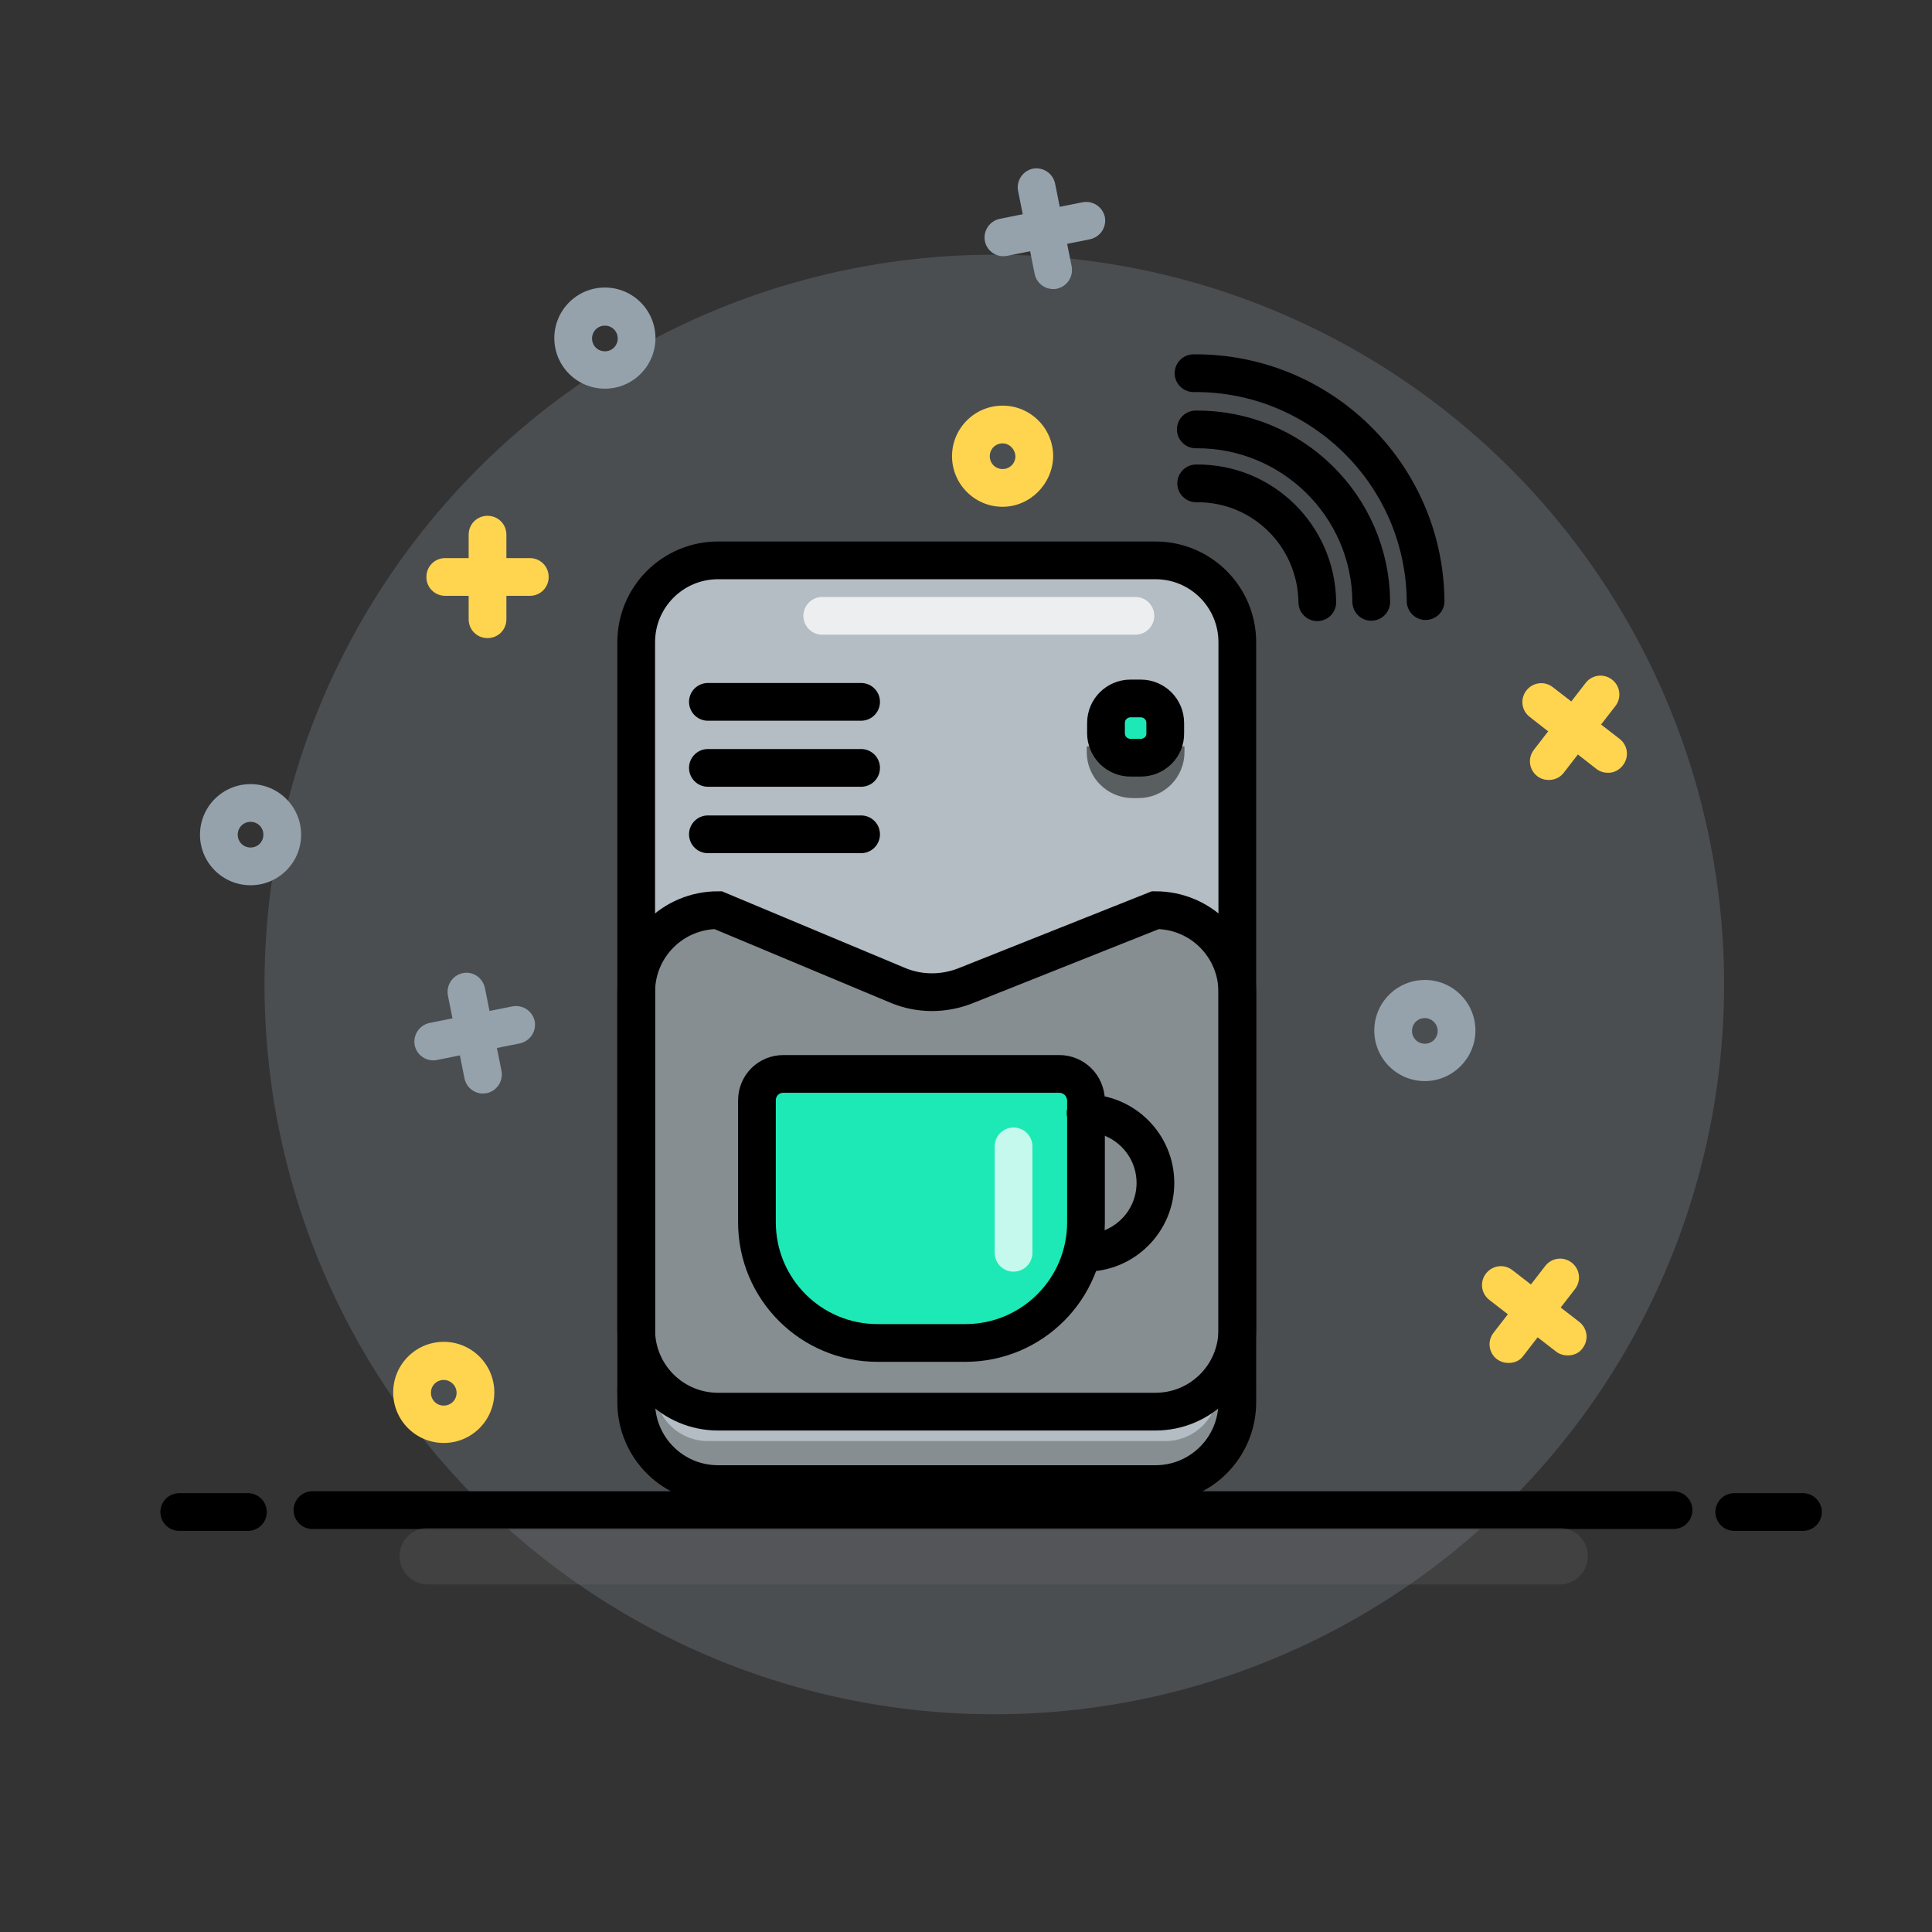 <?xml version="1.0" encoding="utf-8"?>
<!-- Generator: Adobe Illustrator 21.0.0, SVG Export Plug-In . SVG Version: 6.00 Build 0)  -->
<svg version="1.1" id="Layer_1" xmlns="http://www.w3.org/2000/svg" xmlns:xlink="http://www.w3.org/1999/xlink" x="0px" y="0px"
	 viewBox="0 0 512 512" style="enable-background:new 0 0 512 512;" xml:space="preserve">
<rect x="0" y="0" width="512" height="512" fill="#333333" stroke="none"/>
<style type="text/css">
	.st0{opacity:0.25;fill:#95A2AC;}
	.st1{fill:#FFD54F;}
	.st2{fill:#95A2AC;}
	.st3{fill:#B3BDC3;}
	.st4{fill:#1DE9B6;}
	.st5{fill:none;stroke:#000000;stroke-width:10;stroke-linecap:round;stroke-linejoin:round;stroke-miterlimit:10;}
	.st6{fill:none;stroke:#000000;stroke-width:10;stroke-linecap:round;stroke-miterlimit:10;}
	.st7{fill:#95A2AC;stroke:#000000;stroke-width:10;stroke-linecap:round;stroke-miterlimit:10;}
	.st8{fill:none;stroke:#000000;stroke-width:10;stroke-miterlimit:10;}
	.st9{fill:none;stroke:#000000;stroke-width:10;stroke-linejoin:round;stroke-miterlimit:10;}
	.st10{opacity:0.25;}
	.st11{opacity:0.25;fill:none;stroke:#6F6F6F;stroke-width:15;stroke-linecap:round;stroke-miterlimit:10;}
	.st12{opacity:0.5;fill:none;stroke:#000000;stroke-width:10;stroke-miterlimit:10;}
	.st13{opacity:0.75;fill:none;stroke:#FFFFFF;stroke-width:10;stroke-linecap:round;stroke-miterlimit:10;}
	.st14{opacity:0.25;fill:none;stroke:#000000;stroke-width:10;stroke-miterlimit:10;}
</style>
<g id="background">
	<circle class="st0" cx="263.5" cy="260.9" r="193.4"/>
	<g>
		<path class="st1" d="M129.2,169.1c-2.8,0-5-2.2-5-5v-22.4c0-2.8,2.2-5,5-5s5,2.2,5,5v22.4C134.2,166.9,132,169.1,129.2,169.1z"/>
		<path class="st1" d="M140.4,157.9H118c-2.8,0-5-2.2-5-5s2.2-5,5-5h22.4c2.8,0,5,2.2,5,5S143.2,157.9,140.4,157.9z"/>
	</g>
	<g>
		<path class="st2" d="M128,289.8c-2.3,0-4.4-1.6-4.9-4l-4.4-22c-0.5-2.7,1.2-5.3,3.9-5.9c2.7-0.6,5.3,1.2,5.9,3.9l4.4,22
			c0.5,2.7-1.2,5.3-3.9,5.9C128.7,289.7,128.3,289.8,128,289.8z"/>
		<path class="st2" d="M114.8,281c-2.3,0-4.4-1.6-4.9-4c-0.5-2.7,1.2-5.3,3.9-5.9l22-4.4c2.7-0.5,5.3,1.2,5.9,3.9
			c0.5,2.7-1.2,5.3-3.9,5.9l-22,4.4C115.5,281,115.1,281,114.8,281z"/>
	</g>
	<g>
		<path class="st1" d="M399.8,361.2c-1.1,0-2.1-0.3-3.1-1c-2.2-1.7-2.6-4.8-0.9-7l13.7-17.7c1.7-2.2,4.8-2.6,7-0.9
			c2.2,1.7,2.6,4.8,0.9,7l-13.7,17.7C402.8,360.6,401.3,361.2,399.8,361.2z"/>
		<path class="st1" d="M415.5,359.2c-1.1,0-2.2-0.3-3.1-1l-17.7-13.7c-2.2-1.7-2.6-4.8-0.9-7c1.7-2.2,4.8-2.6,7-0.9l17.7,13.7
			c2.2,1.7,2.6,4.8,0.9,7C418.5,358.6,417,359.2,415.5,359.2z"/>
	</g>
	<g>
		<path class="st2" d="M279.1,76.6c-2.3,0-4.4-1.6-4.9-4l-4.4-22c-0.5-2.7,1.2-5.3,3.9-5.9c2.7-0.5,5.3,1.2,5.9,3.9l4.4,22
			c0.5,2.7-1.2,5.3-3.9,5.9C279.8,76.6,279.4,76.6,279.1,76.6z"/>
		<path class="st2" d="M265.9,67.9c-2.3,0-4.4-1.6-4.9-4c-0.5-2.7,1.2-5.3,3.9-5.9l22-4.4c2.7-0.5,5.3,1.2,5.9,3.9
			c0.5,2.7-1.2,5.3-3.9,5.9l-22,4.4C266.6,67.8,266.2,67.9,265.9,67.9z"/>
	</g>
	<path class="st2" d="M66.4,234.6c-7.4,0-13.4-6-13.4-13.4s6-13.4,13.4-13.4c7.4,0,13.4,6,13.4,13.4S73.8,234.6,66.4,234.6z
		 M66.4,217.8c-1.9,0-3.4,1.5-3.4,3.4s1.5,3.4,3.4,3.4s3.4-1.5,3.4-3.4S68.3,217.8,66.4,217.8z"/>
	<path class="st1" d="M265.7,134.3c-7.4,0-13.4-6-13.4-13.4c0-7.4,6-13.4,13.4-13.4c7.4,0,13.4,6,13.4,13.4
		C279,128.2,273,134.3,265.7,134.3z M265.7,117.5c-1.9,0-3.4,1.5-3.4,3.4c0,1.9,1.5,3.4,3.4,3.4s3.4-1.5,3.4-3.4
		C269,119,267.5,117.5,265.7,117.5z"/>
	<path class="st2" d="M160.3,103c-7.4,0-13.4-6-13.4-13.4c0-7.4,6-13.4,13.4-13.4c7.4,0,13.4,6,13.4,13.4
		C173.7,97,167.7,103,160.3,103z M160.3,86.3c-1.9,0-3.4,1.5-3.4,3.4c0,1.9,1.5,3.4,3.4,3.4s3.4-1.5,3.4-3.4
		C163.7,87.8,162.2,86.3,160.3,86.3z"/>
	<g>
		<path class="st1" d="M410.5,206.7c-1.1,0-2.2-0.3-3.1-1c-2.2-1.7-2.6-4.8-0.9-7l13.7-17.7c1.7-2.2,4.8-2.6,7-0.9
			c2.2,1.7,2.6,4.8,0.9,7l-13.7,17.7C413.4,206.1,411.9,206.7,410.5,206.7z"/>
		<path class="st1" d="M426.2,204.8c-1.1,0-2.2-0.3-3.1-1L405.4,190c-2.2-1.7-2.6-4.8-0.9-7c1.7-2.2,4.8-2.6,7-0.9l17.7,13.7
			c2.2,1.7,2.6,4.8,0.9,7C429.1,204.1,427.7,204.8,426.2,204.8z"/>
	</g>
	<path class="st1" d="M117.6,382.4c-7.4,0-13.4-6-13.4-13.4c0-7.4,6-13.4,13.4-13.4c7.4,0,13.4,6,13.4,13.4
		C131,376.4,125,382.4,117.6,382.4z M117.6,365.7c-1.9,0-3.4,1.5-3.4,3.4c0,1.9,1.5,3.4,3.4,3.4s3.4-1.5,3.4-3.4
		C121,367.2,119.4,365.7,117.6,365.7z"/>
	<path class="st2" d="M377.6,286.5c-7.4,0-13.4-6-13.4-13.4s6-13.4,13.4-13.4c7.4,0,13.4,6,13.4,13.4S384.9,286.5,377.6,286.5z
		 M377.6,269.8c-1.9,0-3.4,1.5-3.4,3.4s1.5,3.4,3.4,3.4s3.4-1.5,3.4-3.4S379.4,269.8,377.6,269.8z"/>
</g>
<path id="shock_x5F_color" class="st3" d="M306.2,148.5H190.3c-12,0-21.7,9.7-21.7,21.7v201.4c0,12,9.7,21.7,21.7,21.7h115.9
	c12,0,21.7-9.7,21.7-21.7V170.2C327.9,158.2,318.2,148.5,306.2,148.5z"/>
<g id="color">
	<path class="st4" d="M302.3,200.8h-2.7c-3.6,0-6.5-2.9-6.5-6.5v-2.7c0-3.6,2.9-6.5,6.5-6.5h2.7c3.6,0,6.5,2.9,6.5,6.5v2.7
		C308.9,197.9,305.9,200.8,302.3,200.8z"/>
	<path class="st4" d="M280.7,284.6h-73.1c-3.9,0-7,3.1-7,7v32.3c0,17.7,14.3,32,32,32h23.2c17.7,0,32-14.3,32-32v-32.3
		C287.7,287.7,284.6,284.6,280.7,284.6z"/>
</g>
<g id="lines">
	<line class="st5" x1="477.8" y1="400.7" x2="459.6" y2="400.7"/>
	<line class="st5" x1="443.5" y1="400.2" x2="82.8" y2="400.2"/>
	<line class="st5" x1="65.7" y1="400.7" x2="47.5" y2="400.7"/>
	<g>
		<path class="st6" d="M377.8,159.3c-0.3-33.7-27.9-60.7-61.5-60.4"/>
		<path class="st6" d="M363.4,159.5c-0.2-25.5-21.1-45.9-46.5-45.7"/>
		<path class="st6" d="M349.1,159.6c-0.2-17.6-14.5-31.7-32.1-31.5"/>
	</g>
	<path class="st6" d="M190.3,241.2c-12,0-21.7,9.7-21.7,21.7v89.5c0,12,9.7,21.7,21.7,21.7h115.9c12,0,21.7-9.7,21.7-21.7v-89.5
		c0-12-9.7-21.7-21.7-21.7l-50.5,20.1c-5.7,2.2-12,2.2-17.6-0.1L190.3,241.2z"/>
	<line class="st7" x1="187.6" y1="221.1" x2="228.2" y2="221.1"/>
	<line class="st7" x1="187.6" y1="203.5" x2="228.2" y2="203.5"/>
	<line class="st7" x1="187.6" y1="186" x2="228.2" y2="186"/>
	<path class="st5" d="M287.7,332c10.2,0,18.5-8.3,18.5-18.5c0-10.2-8.3-18.5-18.5-18.5"/>
	<path class="st8" d="M302.3,200.8h-2.7c-3.6,0-6.5-2.9-6.5-6.5v-2.7c0-3.6,2.9-6.5,6.5-6.5h2.7c3.6,0,6.5,2.9,6.5,6.5v2.7
		C308.9,197.9,305.9,200.8,302.3,200.8z"/>
	<path class="st9" d="M280.7,284.6h-73.1c-3.9,0-7,3.1-7,7v32.3c0,17.7,14.3,32,32,32h23.2c17.7,0,32-14.3,32-32v-32.3
		C287.7,287.7,284.6,284.6,280.7,284.6z"/>
	<path class="st8" d="M306.2,148.5H190.3c-12,0-21.7,9.7-21.7,21.7v201.4c0,12,9.7,21.7,21.7,21.7h115.9c12,0,21.7-9.7,21.7-21.7
		V170.2C327.9,158.2,318.2,148.5,306.2,148.5z"/>
</g>
<g id="shadows-lights">
	<path class="st10" d="M306.2,241.2l-50.5,20.1c-5.7,2.3-12,2.2-17.6-0.1l-47.8-19.9c-12,0-21.8,9.7-21.8,21.8v89.5
		c0,12,9.7,21.7,21.8,21.7h115.9c12,0,21.8-9.7,21.8-21.7v-89.5C327.9,250.9,318.2,241.2,306.2,241.2z M287.8,323.9
		c0,17.7-14.3,32-32,32h-23.2c-17.7,0-32-14.3-32-32v-32.3c0-3.9,3.1-7,7-7h73.1c3.9,0,7,3.1,7,7V323.9z"/>
	<g>
		<line class="st11" x1="413.3" y1="412.4" x2="113.4" y2="412.4"/>
		<path class="st12" d="M308.9,197.8v1.5c0,4-3.2,7.2-7.2,7.2h-1.5c-4,0-7.2-3.2-7.2-7.2v-1.5"/>
		<line class="st13" x1="300.9" y1="163.2" x2="217.9" y2="163.2"/>
		<line class="st13" x1="268.6" y1="303.8" x2="268.6" y2="332"/>
		<path class="st14" d="M168.5,367.8c0,10.6,8.6,19.1,19.1,19.1h121.2c10.6,0,19.1-8.6,19.1-19.1"/>
	</g>
</g>
</svg>
